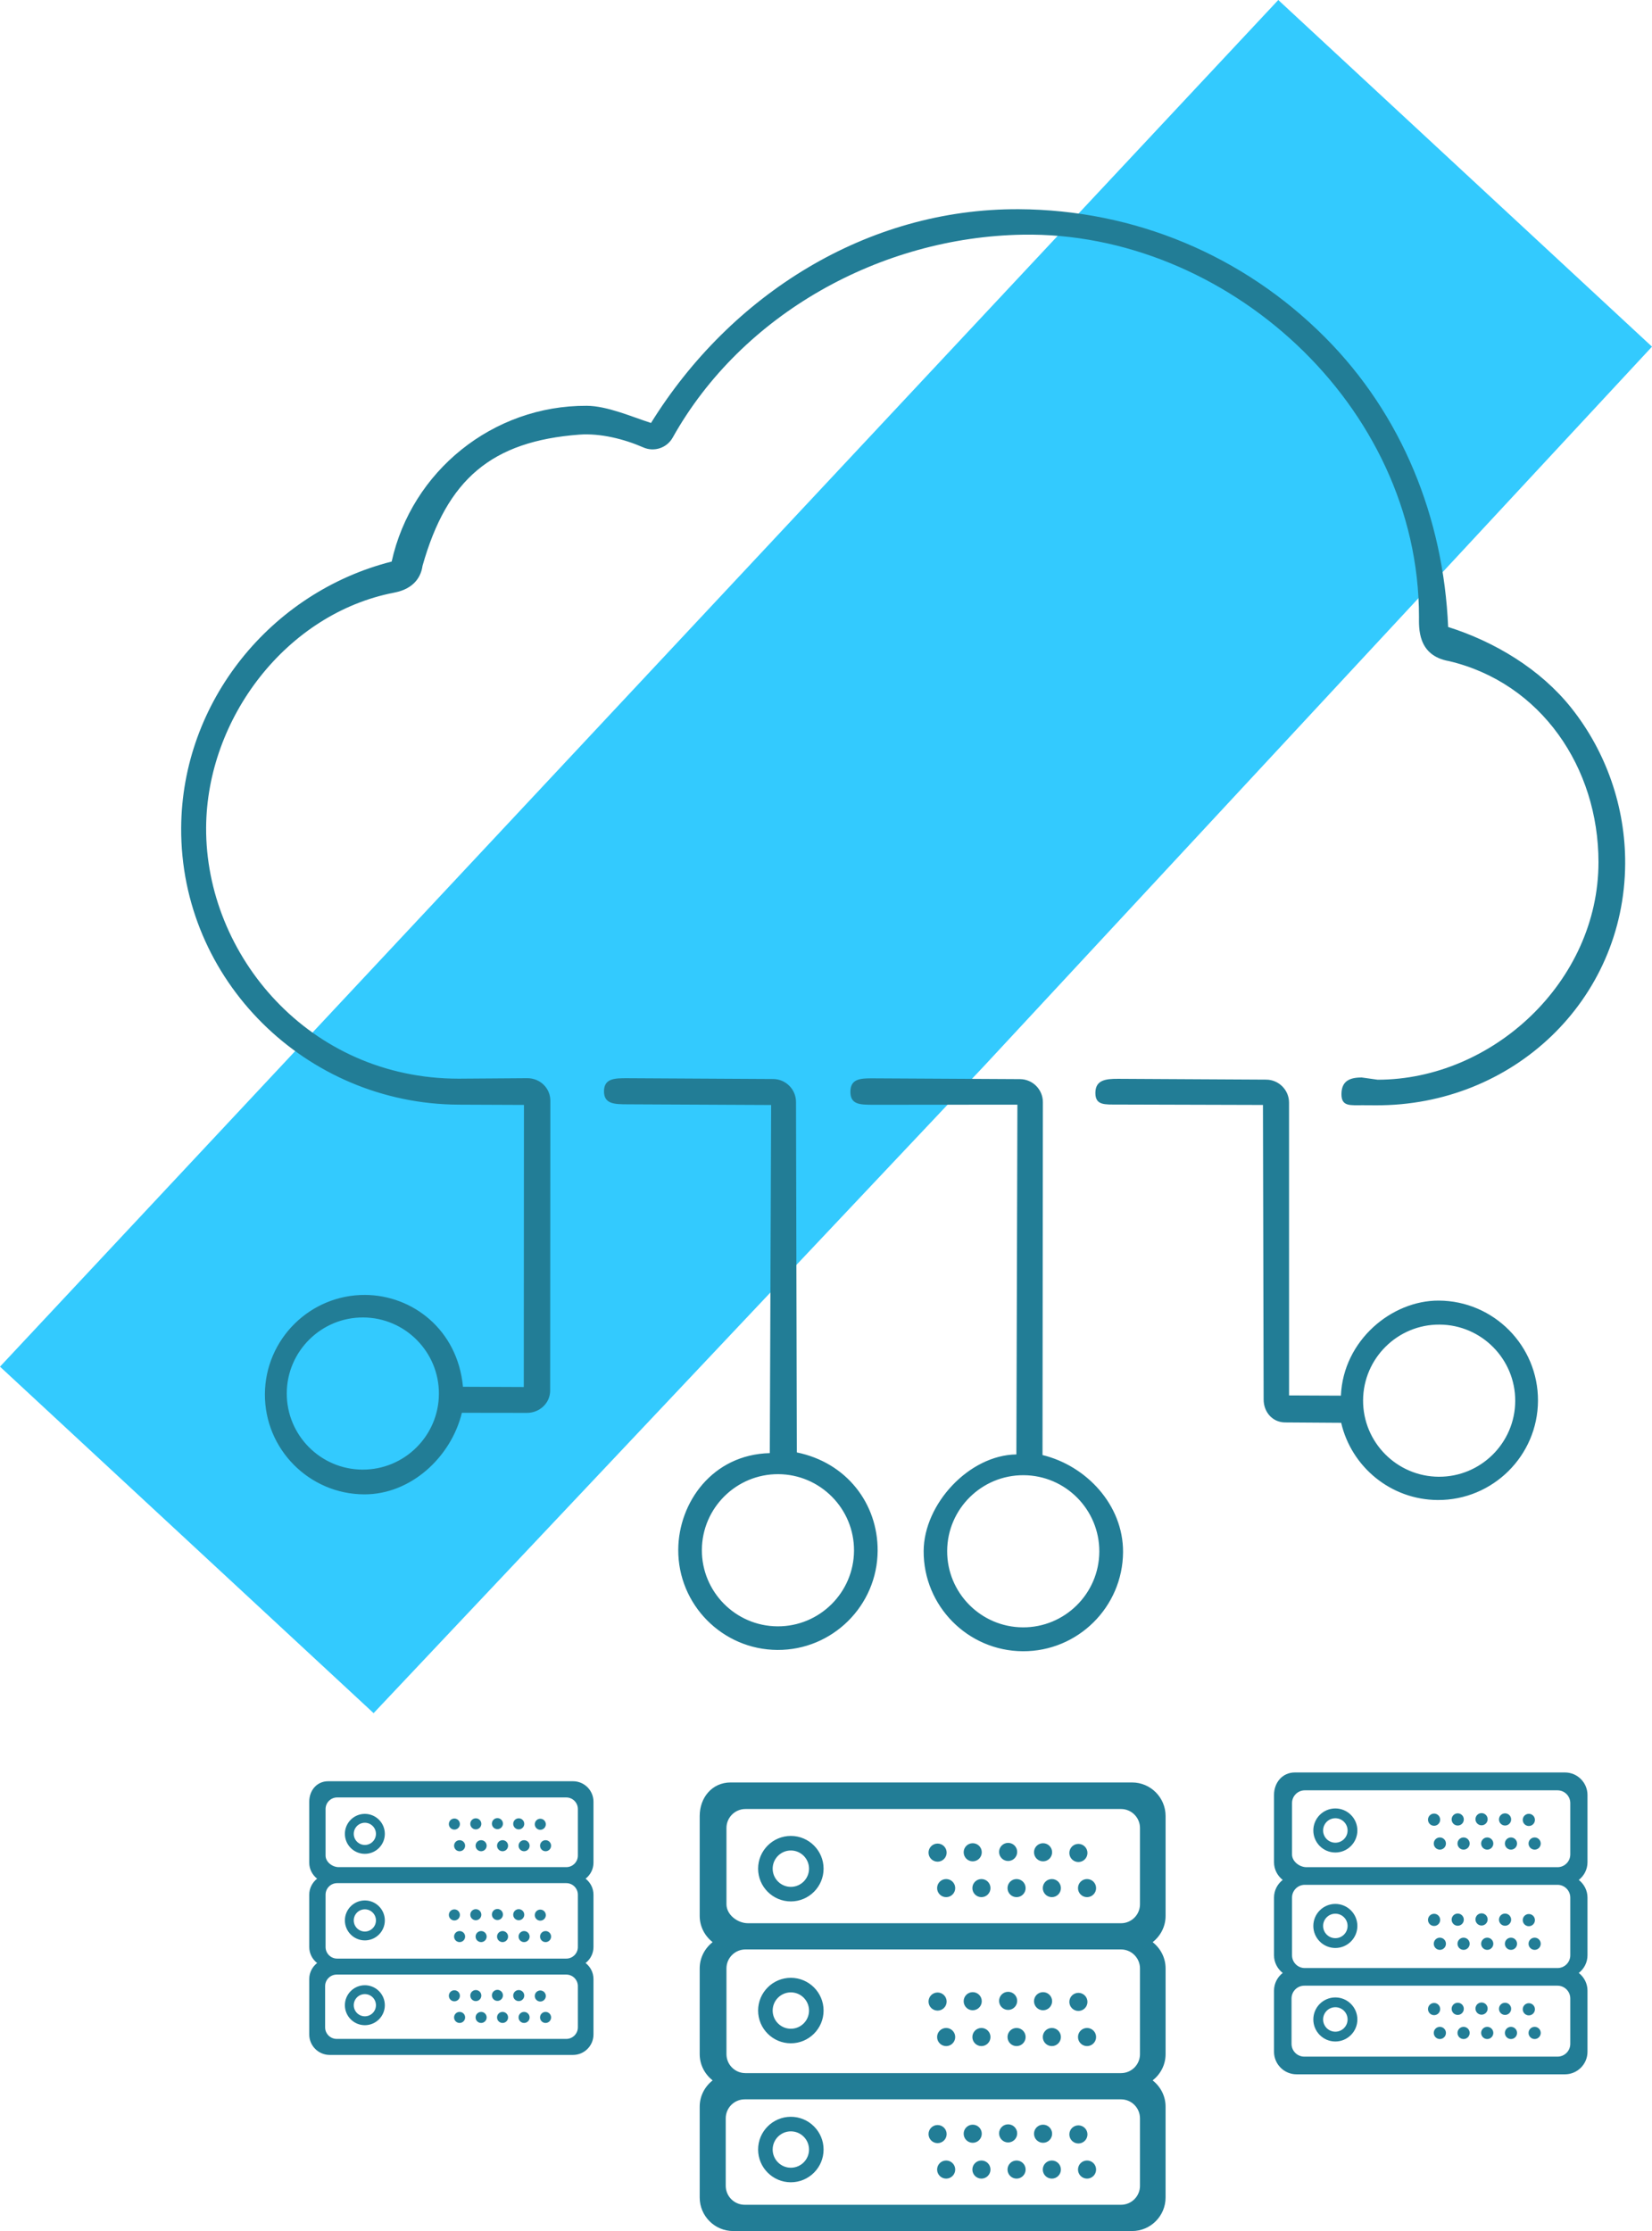 <svg xmlns="http://www.w3.org/2000/svg" xmlns:xlink="http://www.w3.org/1999/xlink" version="1.1" id="Layer_1" x="0px" y="0px" width="187.8px" height="253.538px" viewBox="0 0 187.8 253.538" enable-background="new 0 0 187.8 253.538" xml:space="preserve">
<path fill-rule="evenodd" clip-rule="evenodd" fill="#33cafe94" d="M187.8,39.396l-75.896,81.706l-69.432,73.58L0,155.307L145.315,0  L187.8,39.396z"/>
<g>
	<g>
		<path fill="#227d96" d="M59.598,207.261c0-0.347-0.281-0.628-0.628-0.628c-0.348,0-0.628,0.281-0.628,0.628    s0.28,0.629,0.628,0.629C59.316,207.89,59.598,207.608,59.598,207.261z M89.904,240.551c-2.052,0-3.722,1.67-3.722,3.721    c0,2.053,1.67,3.722,3.722,3.722c2.051,0,3.721-1.669,3.721-3.722C93.625,242.221,91.955,240.551,89.904,240.551z M89.904,246.339    c-1.14,0-2.067-0.927-2.067-2.067c0-1.139,0.928-2.066,2.067-2.066c1.139,0,2.066,0.928,2.066,2.066    C91.971,245.413,91.043,246.339,89.904,246.339z M111.608,242.475c0-0.567-0.46-1.027-1.029-1.027    c-0.568,0-1.029,0.46-1.029,1.027c0,0.57,0.461,1.031,1.029,1.031C111.148,243.506,111.608,243.045,111.608,242.475z     M59.578,209.118c-0.347,0-0.628,0.281-0.628,0.627c0,0.348,0.281,0.629,0.628,0.629c0.348,0,0.629-0.281,0.629-0.629    C60.207,209.399,59.926,209.118,59.578,209.118z M111.569,245.519c-0.568,0-1.029,0.46-1.029,1.028s0.461,1.03,1.029,1.03    s1.029-0.462,1.029-1.03S112.138,245.519,111.569,245.519z M107.56,245.519c-0.568,0-1.029,0.46-1.029,1.028    s0.461,1.03,1.029,1.03s1.029-0.462,1.029-1.03S108.128,245.519,107.56,245.519z M57.175,207.238c0-0.347-0.281-0.628-0.628-0.628    s-0.628,0.281-0.628,0.628c0,0.348,0.281,0.628,0.628,0.628S57.175,207.585,57.175,207.238z M107.615,242.516    c0-0.569-0.461-1.029-1.03-1.029c-0.568,0-1.029,0.46-1.029,1.029c0,0.568,0.461,1.029,1.029,1.029    C107.154,243.545,107.615,243.084,107.615,242.516z M57.132,209.118c-0.347,0-0.628,0.281-0.628,0.627    c0,0.348,0.281,0.629,0.628,0.629s0.628-0.281,0.628-0.629C57.76,209.399,57.479,209.118,57.132,209.118z M65.143,202.42H37.302    c-1.282,0-2.147,1.043-2.147,2.325v6.927c0,0.742,0.354,1.396,0.896,1.821c-0.542,0.427-0.896,1.079-0.896,1.821v5.943    c0,0.741,0.354,1.395,0.896,1.82c-0.542,0.426-0.896,1.08-0.896,1.82v6.301c0,1.281,1.043,2.324,2.325,2.324h27.662    c1.282,0,2.325-1.043,2.325-2.324v-6.301c0-0.741-0.355-1.395-0.896-1.82c0.542-0.426,0.896-1.079,0.896-1.82v-5.943    c0-0.742-0.354-1.395-0.896-1.821c0.542-0.425,0.896-1.079,0.896-1.819v-6.929C67.467,203.463,66.424,202.42,65.143,202.42z     M65.692,230.386c0,0.726-0.591,1.315-1.316,1.315H38.275c-0.725,0-1.315-0.59-1.315-1.314v-4.68c0-0.727,0.591-1.316,1.315-1.316    h26.101c0.726,0,1.316,0.59,1.316,1.316V230.386z M65.692,221.258c0,0.726-0.591,1.316-1.316,1.316h-26.05    c-0.726,0-1.315-0.59-1.315-1.316v-5.943c0-0.727,0.59-1.316,1.315-1.316h26.05c0.726,0,1.316,0.59,1.316,1.316V221.258z     M65.692,210.866c0,0.725-0.591,1.315-1.316,1.315H38.494c-0.723-0.005-1.483-0.594-1.483-1.315v-5.288    c0-0.726,0.59-1.316,1.315-1.316h26.05c0.726,0,1.316,0.591,1.316,1.316V210.866z M115.564,245.519    c-0.569,0-1.029,0.46-1.029,1.028s0.46,1.03,1.029,1.03c0.568,0,1.029-0.462,1.029-1.03S116.133,245.519,115.564,245.519z     M119.574,245.519c-0.568,0-1.029,0.46-1.029,1.028s0.461,1.03,1.029,1.03s1.029-0.462,1.029-1.03    S120.143,245.519,119.574,245.519z M77.104,176.108c-0.033,6.248,5.024,11.357,11.273,11.391    c6.25,0.033,11.36-5.023,11.394-11.271c0.028-5.349-3.517-10.018-9.187-11.175l-0.094-39.806c0.008-1.444-1.157-2.621-2.603-2.628    l-16.595-0.092c-1.444-0.007-2.621,0.035-2.629,1.48s1.157,1.479,2.602,1.487l16.399,0.078l-0.154,39.56    C80.981,165.29,77.132,170.76,77.104,176.108z M88.482,167.524c4.769,0.026,8.628,3.926,8.603,8.693    c-0.025,4.767-3.925,8.625-8.693,8.6s-8.627-3.925-8.603-8.691C79.814,171.358,83.715,167.5,88.482,167.524z M123.623,242.554    c0-0.569-0.461-1.029-1.03-1.029c-0.568,0-1.029,0.46-1.029,1.029s0.461,1.03,1.029,1.03    C123.162,243.584,123.623,243.124,123.623,242.554z M62.02,209.118c-0.347,0-0.628,0.281-0.628,0.627    c0,0.348,0.281,0.629,0.628,0.629c0.348,0,0.629-0.281,0.629-0.629C62.648,209.399,62.367,209.118,62.02,209.118z M62.049,207.309    c0-0.347-0.281-0.628-0.628-0.628s-0.628,0.281-0.628,0.628c0,0.348,0.281,0.629,0.628,0.629S62.049,207.657,62.049,207.309z     M115.634,242.437c0-0.567-0.461-1.028-1.029-1.028s-1.029,0.461-1.029,1.028c0,0.569,0.461,1.03,1.029,1.03    S115.634,243.006,115.634,242.437z M123.575,245.519c-0.568,0-1.029,0.46-1.029,1.028s0.461,1.03,1.029,1.03    c0.569,0,1.03-0.462,1.03-1.03S124.145,245.519,123.575,245.519z M119.605,242.475c0-0.567-0.461-1.027-1.03-1.027    c-0.568,0-1.029,0.46-1.029,1.027c0,0.57,0.461,1.031,1.029,1.031C119.145,243.506,119.605,243.045,119.605,242.475z     M54.695,209.118c-0.348,0-0.629,0.281-0.629,0.627c0,0.348,0.281,0.629,0.629,0.629c0.347,0,0.628-0.281,0.628-0.629    C55.323,209.399,55.042,209.118,54.695,209.118z M59.598,226.776c0-0.347-0.281-0.628-0.628-0.628    c-0.348,0-0.628,0.281-0.628,0.628c0,0.348,0.28,0.629,0.628,0.629C59.316,227.405,59.598,227.124,59.598,226.776z     M57.132,228.632c-0.347,0-0.628,0.28-0.628,0.627c0,0.348,0.281,0.629,0.628,0.629s0.628-0.281,0.628-0.629    C57.76,228.913,57.479,228.632,57.132,228.632z M57.175,226.752c0-0.348-0.281-0.628-0.628-0.628s-0.628,0.28-0.628,0.628    s0.281,0.629,0.628,0.629S57.175,227.1,57.175,226.752z M41.477,215.965c-1.252,0-2.271,1.02-2.271,2.271    c0,1.25,1.019,2.27,2.271,2.27s2.271-1.02,2.271-2.27C43.747,216.985,42.729,215.965,41.477,215.965z M41.477,219.498    c-0.695,0-1.262-0.565-1.262-1.261c0-0.697,0.566-1.262,1.262-1.262s1.261,0.564,1.261,1.262    C42.737,218.932,42.172,219.498,41.477,219.498z M62.049,226.823c0-0.346-0.281-0.627-0.628-0.627s-0.628,0.281-0.628,0.627    c0,0.348,0.281,0.629,0.628,0.629S62.049,227.17,62.049,226.823z M62.02,228.632c-0.347,0-0.628,0.28-0.628,0.627    c0,0.348,0.281,0.629,0.628,0.629c0.348,0,0.629-0.281,0.629-0.629C62.648,228.913,62.367,228.632,62.02,228.632z M59.578,228.632    c-0.347,0-0.628,0.28-0.628,0.627c0,0.348,0.281,0.629,0.628,0.629c0.348,0,0.629-0.281,0.629-0.629    C60.207,228.913,59.926,228.632,59.578,228.632z M105.001,176.254c-0.032,6.249,5.024,11.359,11.274,11.393    c6.249,0.032,11.36-5.023,11.394-11.272c0.028-5.348-4.17-9.814-9.156-11.024l0.041-40.091c0.008-1.444-1.157-2.621-2.602-2.628    l-16.761-0.091c-1.444-0.008-2.509,0.076-2.517,1.521s1.045,1.476,2.489,1.484l16.496-0.012l-0.117,39.746    C110.164,165.356,105.029,170.907,105.001,176.254z M116.367,167.641c4.769,0.024,8.627,3.924,8.603,8.691    c-0.025,4.768-3.926,8.625-8.693,8.6c-4.769-0.025-8.628-3.925-8.603-8.691C107.699,171.473,111.6,167.616,116.367,167.641z     M54.695,228.632c-0.348,0-0.629,0.28-0.629,0.627c0,0.348,0.281,0.629,0.629,0.629c0.347,0,0.628-0.281,0.628-0.629    C55.323,228.913,55.042,228.632,54.695,228.632z M52.506,160.551l7.372,0.01c1.444,0.008,2.657-1.088,2.664-2.533l0.021-32.927    c0.008-1.444-1.157-2.569-2.602-2.577l-7.823,0.056c-17.041,0-28.781-14.091-28.706-28.524    c0.066-12.455,9.161-24.354,21.375-26.709c2.376-0.452,3.073-1.934,3.225-3.045c2.788-9.858,7.861-14.161,17.823-14.912    c2.384-0.179,5.105,0.501,7.282,1.456c1.233,0.542,2.677,0.058,3.334-1.117c7.88-14.076,23.655-22.782,39.768-23.06    c23.06-0.397,45.072,19.304,45.072,43.413c0.004,1.208-0.218,4.417,3.421,5.048c10.458,2.478,16.984,12.087,16.984,22.844    c0,13.588-12.062,24.724-25.102,24.724l-1.804-0.252c-1.444-0.007-2.306,0.447-2.313,1.892c-0.008,1.444,1.018,1.252,2.462,1.259    l1.423,0.008c15.56,0.083,28.286-11.906,28.368-27.462c0.033-6.414-2.146-12.702-6.135-17.708    c-3.502-4.394-8.671-7.502-13.989-9.185c-0.534-12.381-5.212-24.116-14.02-32.941c-9.285-9.304-21.639-14.465-34.784-14.535    c-17.263-0.091-32.756,9.704-41.815,24.291c-2.182-0.7-4.978-1.939-7.3-1.951c-10.684-0.057-19.911,7.436-22.181,17.701    c-13.74,3.486-23.854,15.938-23.93,30.272c-0.091,17.316,14.193,31.353,31.514,31.445l7.453,0.031l-0.019,32.057l-6.913-0.029    c-0.615-6.527-5.773-10.406-11.122-10.436c-6.25-0.032-11.36,5.024-11.394,11.273c-0.033,6.247,5.024,11.357,11.273,11.391    C46.74,169.846,51.295,165.536,52.506,160.551z M32.599,158.315c0.025-4.766,3.926-8.625,8.693-8.6    c4.769,0.025,8.628,3.924,8.603,8.691s-3.925,8.626-8.693,8.601C36.433,166.983,32.574,163.083,32.599,158.315z M41.477,225.602    c-1.252,0-2.271,1.018-2.271,2.27s1.019,2.271,2.271,2.271s2.271-1.019,2.271-2.271S42.729,225.602,41.477,225.602z     M41.477,229.133c-0.695,0-1.262-0.566-1.262-1.262s0.566-1.261,1.262-1.261s1.261,0.565,1.261,1.261    S42.172,229.133,41.477,229.133z M54.719,226.776c0-0.347-0.281-0.628-0.628-0.628s-0.628,0.281-0.628,0.628    c0,0.348,0.281,0.629,0.628,0.629S54.719,227.124,54.719,226.776z M52.282,226.799c0-0.346-0.281-0.627-0.628-0.627    c-0.348,0-0.628,0.281-0.628,0.627c0,0.348,0.28,0.629,0.628,0.629C52.001,227.428,52.282,227.147,52.282,226.799z     M52.282,217.611c0-0.347-0.281-0.628-0.628-0.628c-0.348,0-0.628,0.281-0.628,0.628s0.28,0.629,0.628,0.629    C52.001,218.24,52.282,217.958,52.282,217.611z M52.282,207.286c0-0.348-0.281-0.629-0.628-0.629    c-0.348,0-0.628,0.281-0.628,0.629s0.28,0.628,0.628,0.628C52.001,207.914,52.282,207.633,52.282,207.286z M52.248,219.444    c-0.347,0-0.628,0.281-0.628,0.627c0,0.348,0.281,0.629,0.628,0.629c0.348,0,0.628-0.281,0.628-0.629    C52.876,219.725,52.596,219.444,52.248,219.444z M62.02,219.444c-0.347,0-0.628,0.281-0.628,0.627    c0,0.348,0.281,0.629,0.628,0.629c0.348,0,0.629-0.281,0.629-0.629C62.648,219.725,62.367,219.444,62.02,219.444z M52.248,209.118    c-0.347,0-0.628,0.281-0.628,0.627c0,0.348,0.281,0.629,0.628,0.629c0.348,0,0.628-0.281,0.628-0.629    C52.876,209.399,52.596,209.118,52.248,209.118z M62.049,217.635c0-0.348-0.281-0.629-0.628-0.629s-0.628,0.281-0.628,0.629    s0.281,0.628,0.628,0.628S62.049,217.983,62.049,217.635z M54.719,207.261c0-0.347-0.281-0.628-0.628-0.628    s-0.628,0.281-0.628,0.628s0.281,0.629,0.628,0.629S54.719,207.608,54.719,207.261z M41.477,206.128    c-1.252,0-2.271,1.019-2.271,2.271s1.019,2.27,2.271,2.27s2.271-1.018,2.271-2.27S42.729,206.128,41.477,206.128z M41.477,209.66    c-0.695,0-1.262-0.565-1.262-1.261c0-0.696,0.566-1.262,1.262-1.262s1.261,0.565,1.261,1.262    C42.737,209.094,42.172,209.66,41.477,209.66z M54.695,219.444c-0.348,0-0.629,0.281-0.629,0.627c0,0.348,0.281,0.629,0.629,0.629    c0.347,0,0.628-0.281,0.628-0.629C55.323,219.725,55.042,219.444,54.695,219.444z M57.175,217.563    c0-0.346-0.281-0.627-0.628-0.627s-0.628,0.281-0.628,0.627c0,0.348,0.281,0.629,0.628,0.629S57.175,217.911,57.175,217.563z     M59.578,219.444c-0.347,0-0.628,0.281-0.628,0.627c0,0.348,0.281,0.629,0.628,0.629c0.348,0,0.629-0.281,0.629-0.629    C60.207,219.725,59.926,219.444,59.578,219.444z M54.719,217.586c0-0.346-0.281-0.627-0.628-0.627s-0.628,0.281-0.628,0.627    c0,0.348,0.281,0.629,0.628,0.629S54.719,217.934,54.719,217.586z M59.598,217.586c0-0.346-0.281-0.627-0.628-0.627    c-0.348,0-0.628,0.281-0.628,0.627c0,0.348,0.28,0.629,0.628,0.629C59.316,218.215,59.598,217.934,59.598,217.586z     M57.132,219.444c-0.347,0-0.628,0.281-0.628,0.627c0,0.348,0.281,0.629,0.628,0.629s0.628-0.281,0.628-0.629    C57.76,219.725,57.479,219.444,57.132,219.444z M119.574,213.534c-0.568,0-1.029,0.461-1.029,1.029s0.461,1.029,1.029,1.029    s1.029-0.461,1.029-1.029S120.143,213.534,119.574,213.534z M166.381,220.196c-0.383,0-0.692,0.311-0.692,0.692    c0,0.383,0.31,0.693,0.692,0.693s0.692-0.311,0.692-0.693C167.073,220.506,166.764,220.196,166.381,220.196z M169.116,218.123    c0-0.383-0.311-0.692-0.693-0.692c-0.382,0-0.692,0.31-0.692,0.692s0.311,0.693,0.692,0.693    C168.806,218.816,169.116,218.505,169.116,218.123z M166.407,218.149c0-0.383-0.31-0.692-0.692-0.692s-0.693,0.31-0.693,0.692    s0.311,0.693,0.693,0.693S166.407,218.532,166.407,218.149z M171.788,218.149c0-0.383-0.311-0.692-0.692-0.692    c-0.383,0-0.693,0.31-0.693,0.692s0.311,0.693,0.693,0.693C171.478,218.842,171.788,218.532,171.788,218.149z M171.767,220.196    c-0.382,0-0.692,0.311-0.692,0.692c0,0.383,0.311,0.693,0.692,0.693c0.383,0,0.693-0.311,0.693-0.693    C172.46,220.506,172.149,220.196,171.767,220.196z M163.683,220.196c-0.383,0-0.692,0.311-0.692,0.692    c0,0.383,0.31,0.693,0.692,0.693s0.692-0.311,0.692-0.693C164.375,220.506,164.065,220.196,163.683,220.196z M169.068,220.196    c-0.382,0-0.692,0.311-0.692,0.692c0,0.383,0.311,0.693,0.692,0.693c0.383,0,0.693-0.311,0.693-0.693    C169.762,220.506,169.451,220.196,169.068,220.196z M174.46,230.33c-0.383,0-0.693,0.31-0.693,0.692s0.311,0.693,0.693,0.693    c0.382,0,0.692-0.311,0.692-0.693S174.842,230.33,174.46,230.33z M171.767,230.33c-0.382,0-0.692,0.31-0.692,0.692    s0.311,0.693,0.692,0.693c0.383,0,0.693-0.311,0.693-0.693S172.149,230.33,171.767,230.33z M171.788,228.282    c0-0.382-0.311-0.691-0.692-0.691c-0.383,0-0.693,0.31-0.693,0.691c0,0.384,0.311,0.693,0.693,0.693    C171.478,228.975,171.788,228.666,171.788,228.282z M174.491,228.334c0-0.382-0.31-0.691-0.692-0.691s-0.693,0.31-0.693,0.691    c0,0.383,0.311,0.693,0.693,0.693S174.491,228.717,174.491,228.334z M151.803,216.361c-1.381,0-2.504,1.122-2.504,2.503    s1.123,2.504,2.504,2.504c1.38,0,2.504-1.123,2.504-2.504S153.183,216.361,151.803,216.361z M151.803,220.254    c-0.767,0-1.391-0.623-1.391-1.391s0.624-1.391,1.391-1.391s1.391,0.623,1.391,1.391S152.569,220.254,151.803,220.254z     M163.72,218.174c0-0.382-0.31-0.691-0.692-0.691s-0.693,0.31-0.693,0.691c0,0.383,0.311,0.693,0.693,0.693    S163.72,218.557,163.72,218.174z M174.491,218.201c0-0.382-0.31-0.692-0.692-0.692s-0.693,0.311-0.693,0.692    c0,0.384,0.311,0.693,0.693,0.693S174.491,218.584,174.491,218.201z M174.46,220.196c-0.383,0-0.693,0.311-0.693,0.692    c0,0.383,0.311,0.693,0.693,0.693c0.382,0,0.692-0.311,0.692-0.693C175.152,220.506,174.842,220.196,174.46,220.196z     M171.767,208.807c-0.382,0-0.692,0.311-0.692,0.693s0.311,0.691,0.692,0.691c0.383,0,0.693-0.309,0.693-0.691    S172.149,208.807,171.767,208.807z M174.491,206.813c0-0.383-0.31-0.692-0.692-0.692s-0.693,0.31-0.693,0.692    s0.311,0.693,0.693,0.693S174.491,207.196,174.491,206.813z M171.788,206.76c0-0.383-0.311-0.692-0.692-0.692    c-0.383,0-0.693,0.31-0.693,0.692s0.311,0.693,0.693,0.693C171.478,207.454,171.788,207.143,171.788,206.76z M174.46,208.807    c-0.383,0-0.693,0.311-0.693,0.693s0.311,0.691,0.693,0.691c0.382,0,0.692-0.309,0.692-0.691S174.842,208.807,174.46,208.807z     M169.068,208.807c-0.382,0-0.692,0.311-0.692,0.693s0.311,0.691,0.692,0.691c0.383,0,0.693-0.309,0.693-0.691    S169.451,208.807,169.068,208.807z M177.903,201.422h-30.705c-1.414,0-2.368,1.149-2.368,2.563v7.641    c0,0.816,0.392,1.538,0.989,2.007c-0.598,0.471-0.989,1.191-0.989,2.008v6.557c0,0.816,0.392,1.537,0.989,2.007    c-0.598,0.47-0.989,1.191-0.989,2.009v6.947c0,1.414,1.15,2.564,2.564,2.564h30.508c1.414,0,2.564-1.15,2.564-2.563v-6.948    c0-0.818-0.392-1.539-0.989-2.008c0.599-0.471,0.989-1.191,0.989-2.008v-6.557c0-0.816-0.391-1.537-0.988-2.007    c0.598-0.47,0.988-1.191,0.988-2.008v-7.641C180.467,202.572,179.316,201.422,177.903,201.422z M178.51,232.264    c0,0.8-0.651,1.451-1.451,1.451h-28.786c-0.8,0-1.451-0.65-1.451-1.451v-5.16c0-0.801,0.651-1.451,1.451-1.451h28.785    c0.801,0,1.452,0.65,1.452,1.451V232.264z M178.51,222.198c0,0.8-0.651,1.451-1.451,1.451h-28.73c-0.8,0-1.451-0.65-1.451-1.451    v-6.557c0-0.8,0.651-1.451,1.451-1.451h28.729c0.801,0,1.452,0.651,1.452,1.451V222.198z M178.51,210.735    c0,0.801-0.651,1.451-1.451,1.451h-28.534c-0.8,0-1.647-0.65-1.647-1.45v-5.833c0-0.801,0.651-1.451,1.451-1.451h28.729    c0.801,0,1.452,0.65,1.452,1.451V210.735z M166.407,206.76c0-0.383-0.31-0.692-0.692-0.692s-0.693,0.31-0.693,0.692    s0.311,0.693,0.693,0.693S166.407,207.143,166.407,206.76z M89.904,224.758c-2.052,0-3.722,1.67-3.722,3.722s1.67,3.72,3.722,3.72    c2.051,0,3.721-1.668,3.721-3.72S91.955,224.758,89.904,224.758z M89.904,230.546c-1.14,0-2.067-0.927-2.067-2.066    c0-1.142,0.928-2.067,2.067-2.067c1.139,0,2.066,0.926,2.066,2.067C91.971,229.62,91.043,230.546,89.904,230.546z     M163.683,208.807c-0.383,0-0.692,0.311-0.692,0.693s0.31,0.691,0.692,0.691s0.692-0.309,0.692-0.691    S164.065,208.807,163.683,208.807z M151.803,205.511c-1.381,0-2.504,1.122-2.504,2.503s1.123,2.504,2.504,2.504    c1.38,0,2.504-1.123,2.504-2.504S153.183,205.511,151.803,205.511z M151.803,209.405c-0.767,0-1.391-0.623-1.391-1.391    s0.624-1.391,1.391-1.391s1.391,0.623,1.391,1.391S152.569,209.405,151.803,209.405z M169.116,206.735    c0-0.383-0.311-0.693-0.693-0.693c-0.382,0-0.692,0.311-0.692,0.693s0.311,0.693,0.692,0.693    C168.806,207.428,169.116,207.118,169.116,206.735z M166.381,208.807c-0.383,0-0.692,0.311-0.692,0.693s0.31,0.691,0.692,0.691    s0.692-0.309,0.692-0.691S166.764,208.807,166.381,208.807z M169.068,230.33c-0.382,0-0.692,0.31-0.692,0.692    s0.311,0.693,0.692,0.693c0.383,0,0.693-0.311,0.693-0.693S169.451,230.33,169.068,230.33z M163.72,206.787    c0-0.382-0.31-0.692-0.692-0.692s-0.693,0.311-0.693,0.692c0,0.384,0.311,0.694,0.693,0.694S163.72,207.17,163.72,206.787z     M123.575,230.458c-0.568,0-1.029,0.461-1.029,1.029s0.461,1.031,1.029,1.031c0.569,0,1.03-0.463,1.03-1.031    S124.145,230.458,123.575,230.458z M123.623,227.494c0-0.568-0.461-1.028-1.03-1.028c-0.568,0-1.029,0.46-1.029,1.028    c0,0.569,0.461,1.03,1.029,1.03C123.162,228.524,123.623,228.063,123.623,227.494z M119.605,227.417    c0-0.568-0.461-1.029-1.03-1.029c-0.568,0-1.029,0.461-1.029,1.029s0.461,1.029,1.029,1.029    C119.145,228.446,119.605,227.985,119.605,227.417z M119.574,230.458c-0.568,0-1.029,0.461-1.029,1.029s0.461,1.031,1.029,1.031    s1.029-0.463,1.029-1.031S120.143,230.458,119.574,230.458z M89.904,208.634c-2.052,0-3.722,1.669-3.722,3.721    s1.67,3.721,3.722,3.721c2.051,0,3.721-1.669,3.721-3.721S91.955,208.634,89.904,208.634z M89.904,214.422    c-1.14,0-2.067-0.928-2.067-2.067s0.928-2.067,2.067-2.067c1.139,0,2.066,0.928,2.066,2.067S91.043,214.422,89.904,214.422z     M107.56,213.534c-0.568,0-1.029,0.461-1.029,1.029s0.461,1.029,1.029,1.029s1.029-0.461,1.029-1.029    S108.128,213.534,107.56,213.534z M107.615,210.53c0-0.568-0.461-1.028-1.03-1.028c-0.568,0-1.029,0.46-1.029,1.028    c0,0.57,0.461,1.031,1.029,1.031C107.154,211.561,107.615,211.1,107.615,210.53z M111.569,230.458    c-0.568,0-1.029,0.461-1.029,1.029s0.461,1.031,1.029,1.031s1.029-0.463,1.029-1.031S112.138,230.458,111.569,230.458z     M115.564,230.458c-0.569,0-1.029,0.461-1.029,1.029s0.46,1.031,1.029,1.031c0.568,0,1.029-0.463,1.029-1.031    S116.133,230.458,115.564,230.458z M107.56,230.458c-0.568,0-1.029,0.461-1.029,1.029s0.461,1.031,1.029,1.031    s1.029-0.463,1.029-1.031S108.128,230.458,107.56,230.458z M107.615,227.456c0-0.569-0.461-1.029-1.03-1.029    c-0.568,0-1.029,0.46-1.029,1.029c0,0.568,0.461,1.029,1.029,1.029C107.154,228.485,107.615,228.024,107.615,227.456z     M169.116,228.256c0-0.383-0.311-0.692-0.693-0.692c-0.382,0-0.692,0.31-0.692,0.692s0.311,0.693,0.692,0.693    C168.806,228.95,169.116,228.639,169.116,228.256z M115.634,227.376c0-0.567-0.461-1.028-1.029-1.028s-1.029,0.461-1.029,1.028    c0,0.569,0.461,1.03,1.029,1.03S115.634,227.946,115.634,227.376z M111.608,210.491c0-0.568-0.46-1.028-1.029-1.028    c-0.568,0-1.029,0.46-1.029,1.028c0,0.57,0.461,1.031,1.029,1.031C111.148,211.522,111.608,211.061,111.608,210.491z     M111.608,227.417c0-0.568-0.46-1.029-1.029-1.029c-0.568,0-1.029,0.461-1.029,1.029s0.461,1.029,1.029,1.029    C111.148,228.446,111.608,227.985,111.608,227.417z M151.803,226.987c-1.381,0-2.504,1.124-2.504,2.504    c0,1.381,1.123,2.504,2.504,2.504c1.38,0,2.504-1.123,2.504-2.504C154.307,228.111,153.183,226.987,151.803,226.987z     M151.803,230.881c-0.767,0-1.391-0.623-1.391-1.391s0.624-1.391,1.391-1.391s1.391,0.623,1.391,1.391    S152.569,230.881,151.803,230.881z M163.72,228.309c0-0.383-0.31-0.693-0.692-0.693s-0.693,0.311-0.693,0.693    s0.311,0.693,0.693,0.693S163.72,228.692,163.72,228.309z M152.466,161.688c1.157,4.996,5.63,8.746,10.979,8.773    c6.249,0.033,11.36-5.023,11.393-11.271c0.033-6.248-5.023-11.357-11.273-11.391c-5.349-0.029-10.863,4.521-11.131,10.803    l-5.893-0.026l-0.003-33.258c0.008-1.444-1.157-2.621-2.602-2.629l-16.847-0.092c-1.445-0.007-2.56,0.156-2.566,1.601    c-0.008,1.444,1.094,1.314,2.539,1.322l16.512,0.047l0.076,33.45c-0.008,1.444,1.001,2.621,2.445,2.628L152.466,161.688z     M163.649,150.526c4.769,0.024,8.627,3.924,8.603,8.69c-0.025,4.768-3.926,8.626-8.693,8.601    c-4.769-0.025-8.628-3.924-8.603-8.691S158.881,150.5,163.649,150.526z M163.683,230.33c-0.383,0-0.692,0.31-0.692,0.692    s0.31,0.693,0.692,0.693s0.692-0.311,0.692-0.693S164.065,230.33,163.683,230.33z M166.381,230.33    c-0.383,0-0.692,0.31-0.692,0.692s0.31,0.693,0.692,0.693s0.692-0.311,0.692-0.693S166.764,230.33,166.381,230.33z     M166.407,228.282c0-0.382-0.31-0.691-0.692-0.691s-0.693,0.31-0.693,0.691c0,0.384,0.311,0.693,0.693,0.693    S166.407,228.666,166.407,228.282z M128.693,202.557H83.061c-2.101,0-3.519,1.709-3.519,3.811v11.354    c0,1.215,0.581,2.286,1.47,2.983c-0.889,0.699-1.47,1.77-1.47,2.984v9.742c0,1.216,0.581,2.286,1.47,2.984    c-0.889,0.699-1.47,1.77-1.47,2.984v10.326c0,2.102,1.709,3.811,3.811,3.811h45.34c2.101,0,3.81-1.709,3.81-3.811v-10.326    c0-1.215-0.581-2.285-1.469-2.983c0.889-0.698,1.47-1.77,1.47-2.983v-9.744c0-1.215-0.581-2.285-1.469-2.982    c0.888-0.699,1.469-1.771,1.469-2.984v-11.355C132.503,204.266,130.794,202.557,128.693,202.557z M129.594,248.394    c0,1.188-0.967,2.156-2.156,2.156H84.658c-1.189,0.001-2.156-0.967-2.156-2.155v-7.67c0-1.189,0.967-2.157,2.156-2.157h42.778    c1.19,0,2.157,0.968,2.157,2.157V248.394z M129.594,233.432c0,1.189-0.967,2.157-2.156,2.157H84.74    c-1.188,0.001-2.156-0.966-2.156-2.155v-9.744c0-1.188,0.968-2.156,2.156-2.156h42.696c1.19,0,2.157,0.968,2.157,2.156V233.432z     M129.594,216.399c0,1.189-0.967,2.156-2.156,2.156H85.032c-1.189,0-2.448-0.967-2.448-2.156v-8.668    c0-1.189,0.968-2.156,2.156-2.156h42.696c1.19,0,2.157,0.967,2.157,2.156V216.399z M123.623,210.569    c0-0.568-0.461-1.029-1.03-1.029c-0.568,0-1.029,0.461-1.029,1.029c0,0.569,0.461,1.031,1.029,1.031    C123.162,211.6,123.623,211.138,123.623,210.569z M119.605,210.491c0-0.568-0.461-1.028-1.03-1.028    c-0.568,0-1.029,0.46-1.029,1.028c0,0.57,0.461,1.031,1.029,1.031C119.145,211.522,119.605,211.061,119.605,210.491z     M115.564,213.534c-0.569,0-1.029,0.461-1.029,1.029s0.46,1.029,1.029,1.029c0.568,0,1.029-0.461,1.029-1.029    S116.133,213.534,115.564,213.534z M115.634,210.452c0-0.567-0.461-1.027-1.029-1.027s-1.029,0.46-1.029,1.027    c0,0.57,0.461,1.031,1.029,1.031S115.634,211.022,115.634,210.452z M123.575,213.534c-0.568,0-1.029,0.461-1.029,1.029    s0.461,1.029,1.029,1.029c0.569,0,1.03-0.461,1.03-1.029S124.145,213.534,123.575,213.534z M111.569,213.534    c-0.568,0-1.029,0.461-1.029,1.029s0.461,1.029,1.029,1.029s1.029-0.461,1.029-1.029S112.138,213.534,111.569,213.534z     M52.248,228.632c-0.347,0-0.628,0.28-0.628,0.627c0,0.348,0.281,0.629,0.628,0.629c0.348,0,0.628-0.281,0.628-0.629    C52.876,228.913,52.596,228.632,52.248,228.632z"/>
	</g>
</g>
</svg>